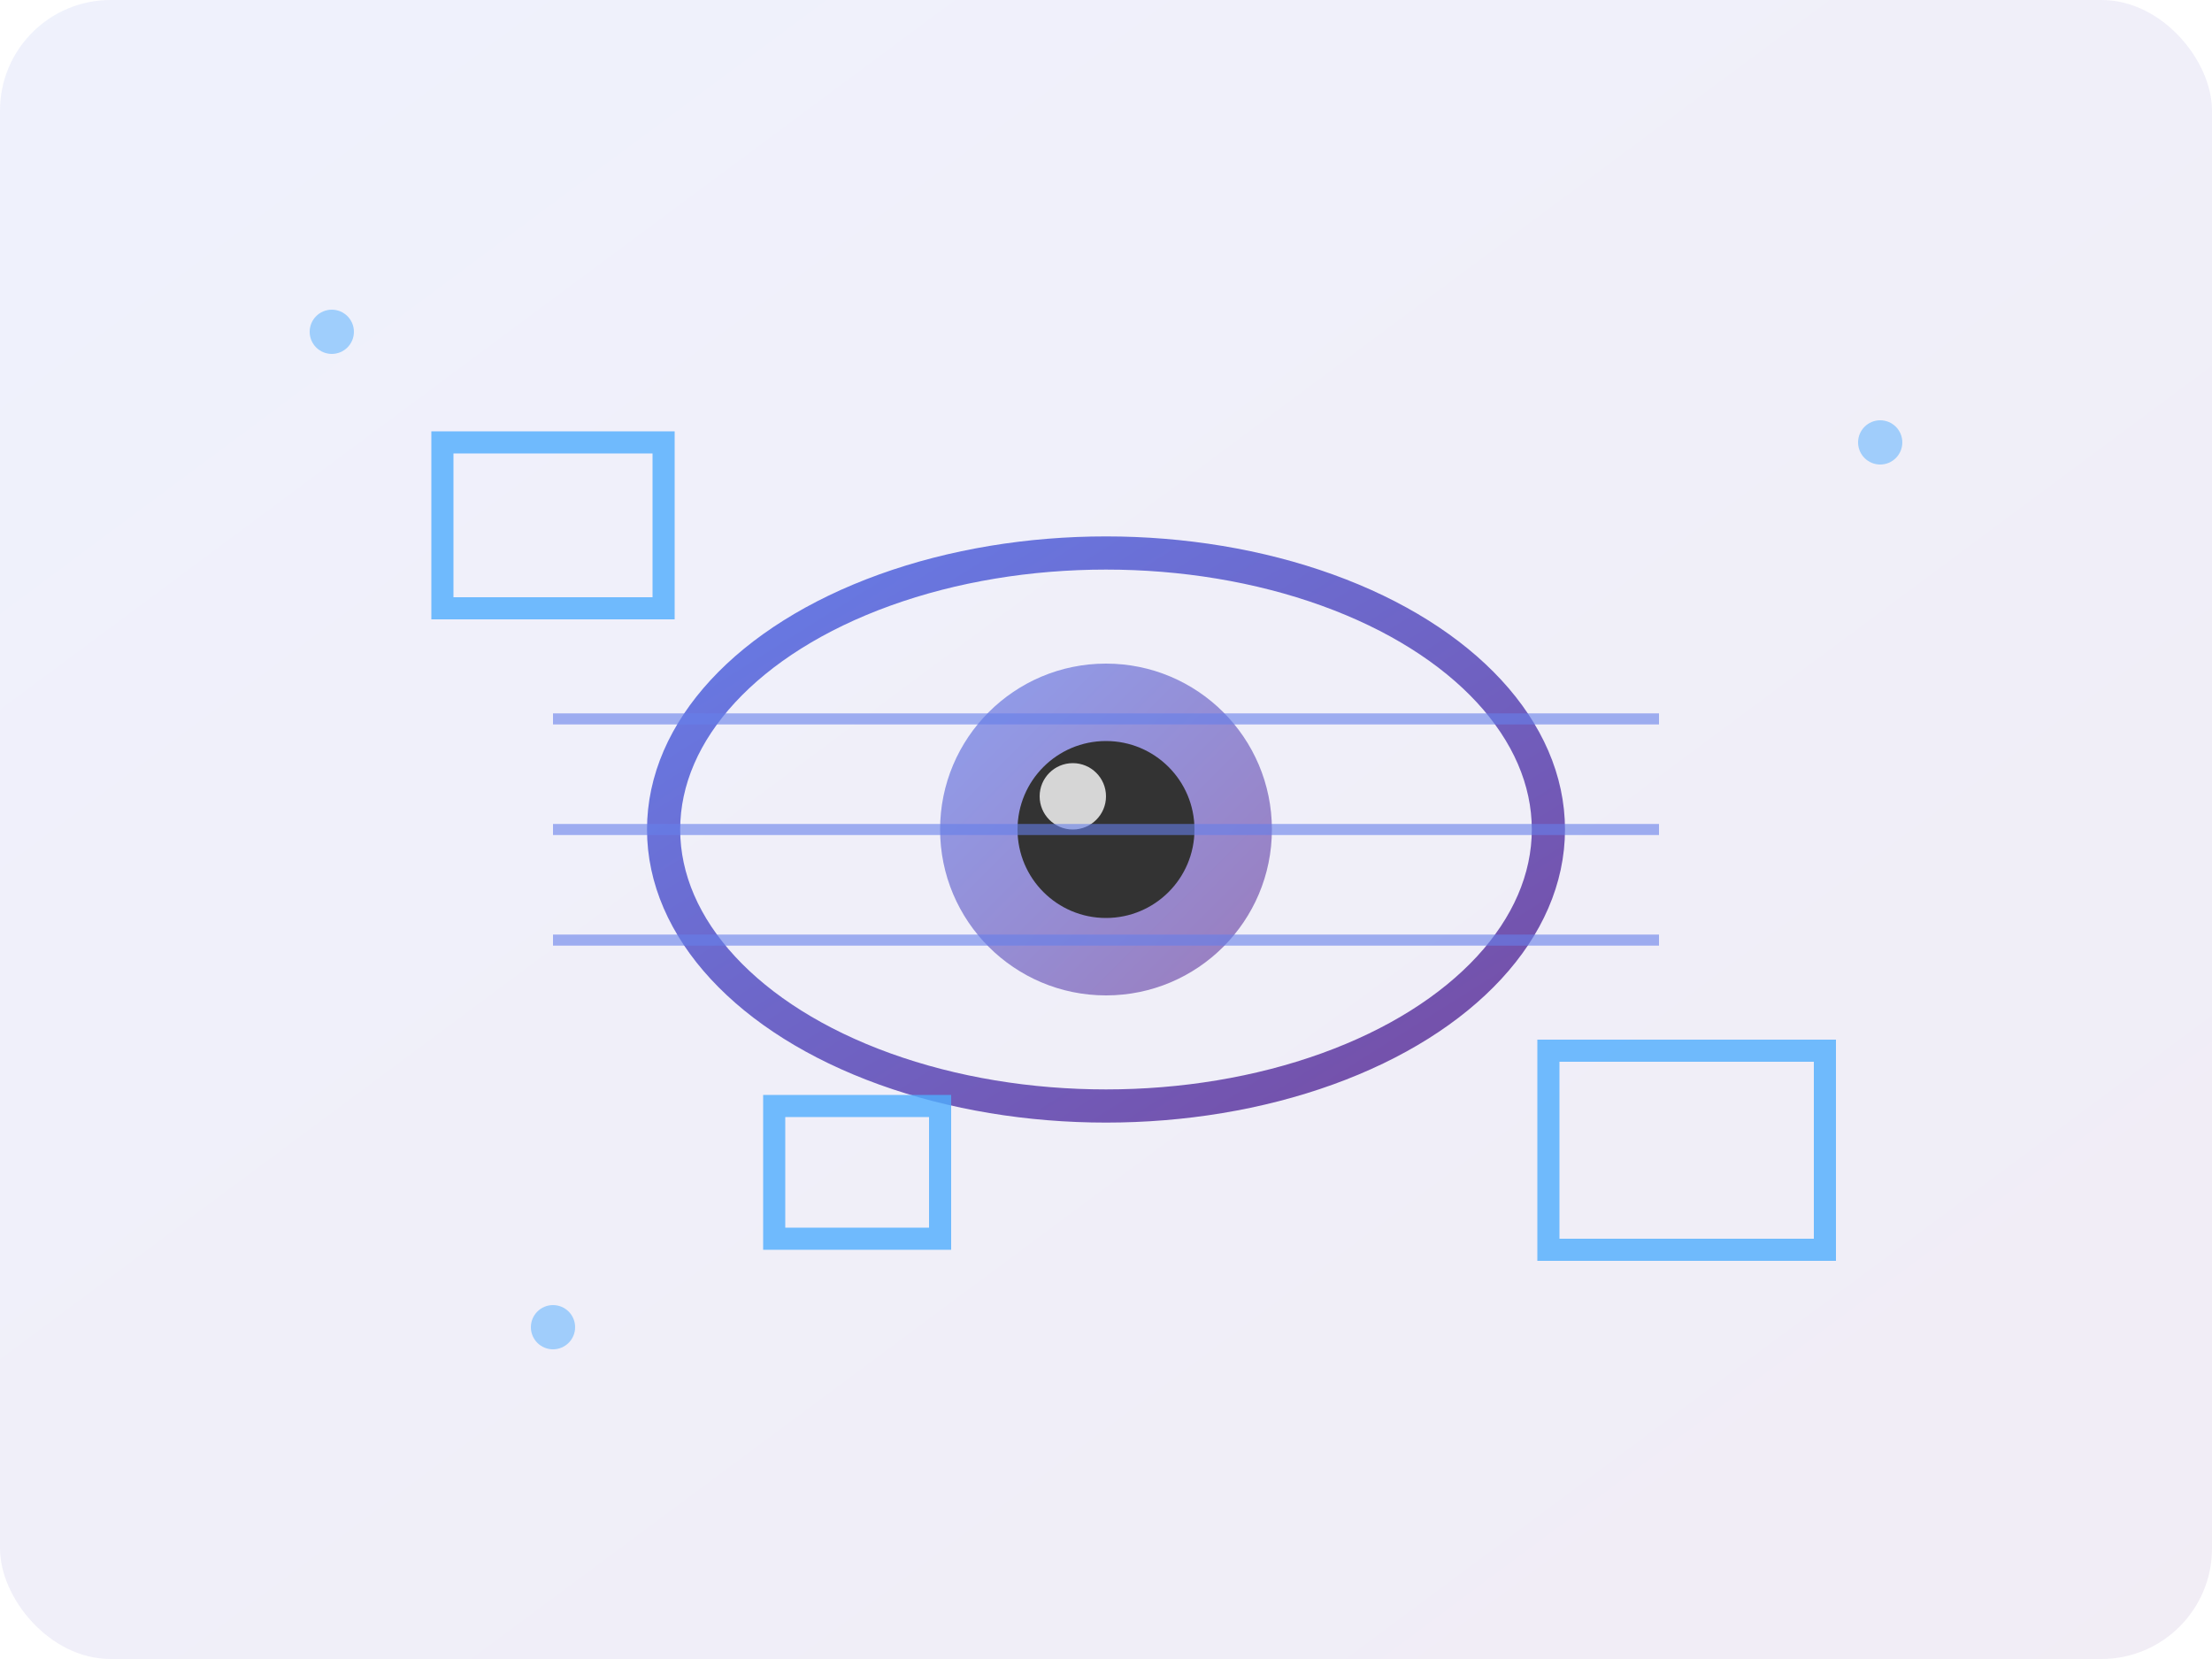 <svg width="200" height="150" viewBox="0 0 200 150" fill="none" xmlns="http://www.w3.org/2000/svg">
  <defs>
    <linearGradient id="cvGradient" x1="0%" y1="0%" x2="100%" y2="100%">
      <stop offset="0%" style="stop-color:#667eea;stop-opacity:1" />
      <stop offset="100%" style="stop-color:#764ba2;stop-opacity:1" />
    </linearGradient>
    <filter id="cvGlow">
      <feGaussianBlur stdDeviation="1" result="coloredBlur"/>
      <feMerge> 
        <feMergeNode in="coloredBlur"/>
        <feMergeNode in="SourceGraphic"/>
      </feMerge>
    </filter>
  </defs>
  
  <!-- Background -->
  <rect width="200" height="150" rx="10" fill="url(#cvGradient)" opacity="0.1"/>
  
  <!-- Camera/Eye symbol -->
  <g transform="translate(100, 75)" filter="url(#cvGlow)">
    <!-- Outer eye shape -->
    <ellipse cx="0" cy="0" rx="40" ry="25" fill="none" stroke="url(#cvGradient)" stroke-width="3"/>
    
    <!-- Iris -->
    <circle cx="0" cy="0" r="15" fill="url(#cvGradient)" opacity="0.7"/>
    
    <!-- Pupil -->
    <circle cx="0" cy="0" r="8" fill="#333"/>
    
    <!-- Highlight -->
    <circle cx="-3" cy="-3" r="3" fill="#ffffff" opacity="0.8"/>
    
    <!-- Scanning lines -->
    <g opacity="0.6" stroke="#667eea" stroke-width="1">
      <line x1="-50" y1="-10" x2="50" y2="-10">
        <animate attributeName="opacity" values="0;1;0" dur="2s" repeatCount="indefinite"/>
      </line>
      <line x1="-50" y1="0" x2="50" y2="0">
        <animate attributeName="opacity" values="0;1;0" dur="2s" begin="0.5s" repeatCount="indefinite"/>
      </line>
      <line x1="-50" y1="10" x2="50" y2="10">
        <animate attributeName="opacity" values="0;1;0" dur="2s" begin="1s" repeatCount="indefinite"/>
      </line>
    </g>
    
    <!-- Detection boxes -->
    <rect x="-60" y="-35" width="20" height="15" fill="none" stroke="#4facfe" stroke-width="2" opacity="0.8"/>
    <rect x="40" y="20" width="25" height="18" fill="none" stroke="#4facfe" stroke-width="2" opacity="0.8"/>
    <rect x="-30" y="25" width="15" height="12" fill="none" stroke="#4facfe" stroke-width="2" opacity="0.8"/>
  </g>
  
  <!-- Data points -->
  <g opacity="0.5">
    <circle cx="30" cy="30" r="2" fill="#4facfe">
      <animate attributeName="r" values="2;4;2" dur="3s" repeatCount="indefinite"/>
    </circle>
    <circle cx="170" cy="40" r="2" fill="#4facfe">
      <animate attributeName="r" values="2;4;2" dur="3s" begin="1s" repeatCount="indefinite"/>
    </circle>
    <circle cx="50" cy="120" r="2" fill="#4facfe">
      <animate attributeName="r" values="2;4;2" dur="3s" begin="2s" repeatCount="indefinite"/>
    </circle>
  </g>
</svg>
